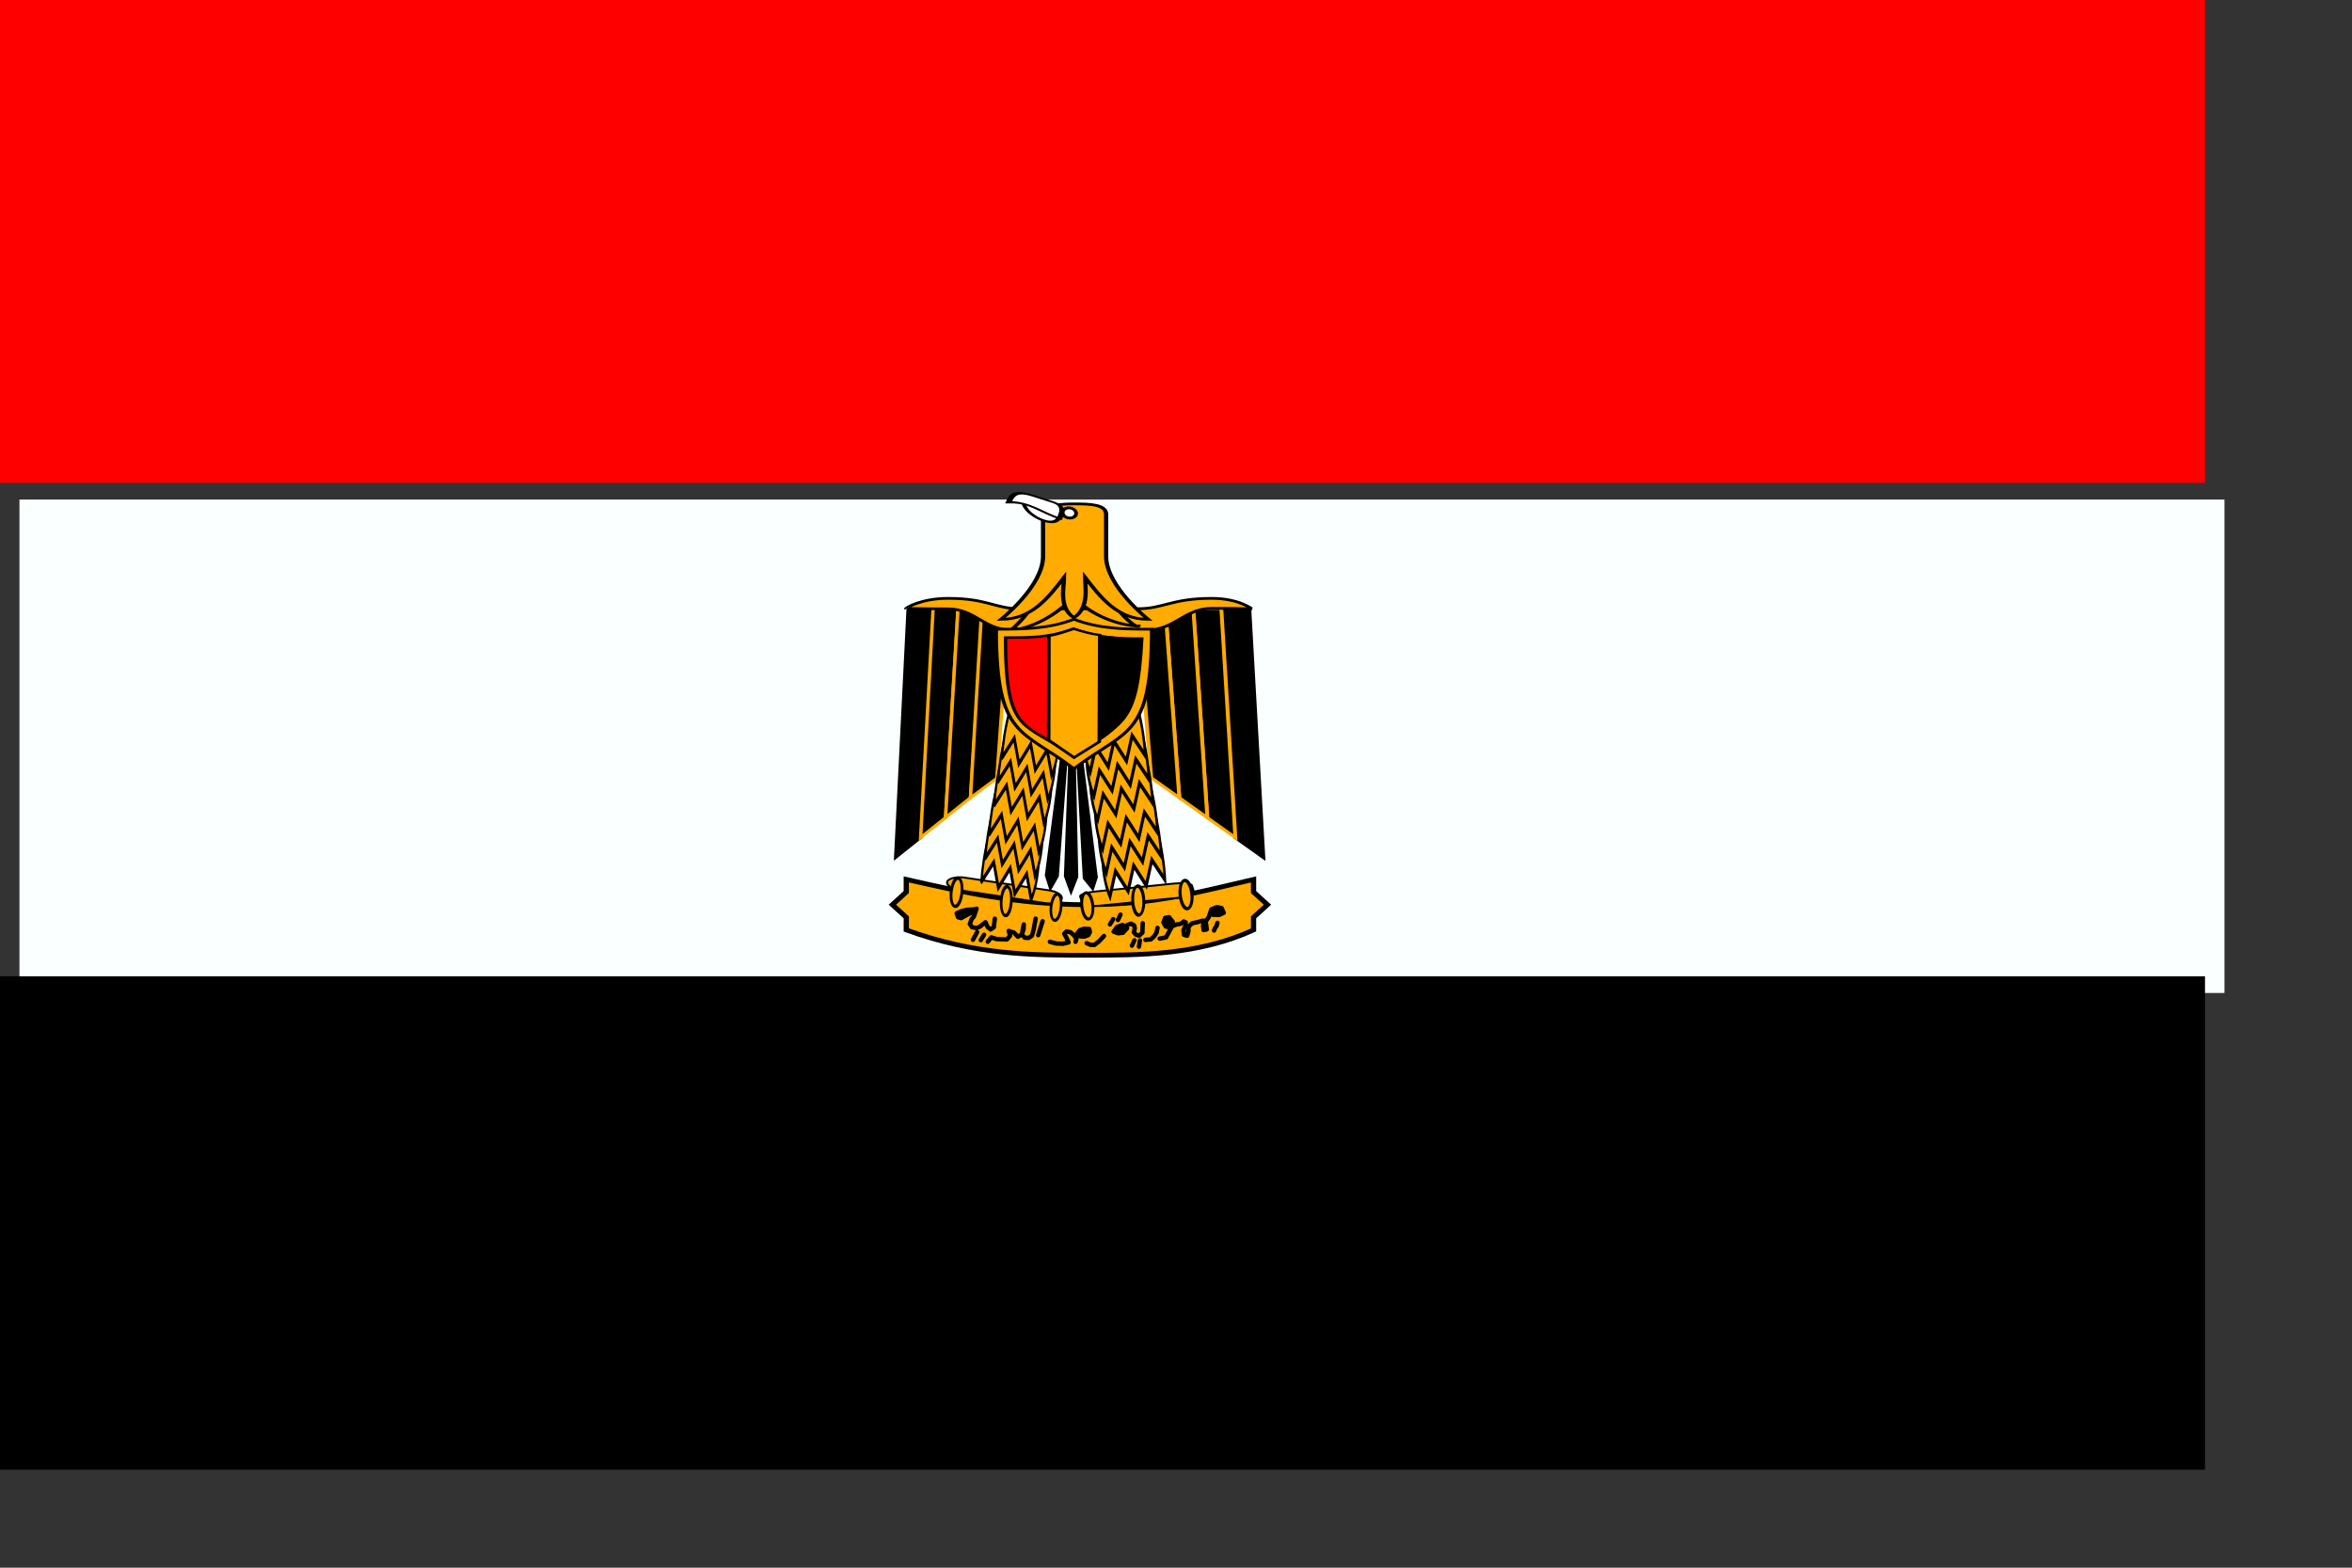 <?xml version="1.0" encoding="UTF-8" standalone="no"?>
<!-- Created with Sodipodi ("http://www.sodipodi.com/") -->
<svg
   xmlns:dc="http://purl.org/dc/elements/1.1/"
   xmlns:cc="http://web.resource.org/cc/"
   xmlns:rdf="http://www.w3.org/1999/02/22-rdf-syntax-ns#"
   xmlns:svg="http://www.w3.org/2000/svg"
   xmlns="http://www.w3.org/2000/svg"
   xmlns:sodipodi="http://inkscape.sourceforge.net/DTD/sodipodi-0.dtd"
   xmlns:inkscape="http://www.inkscape.org/namespaces/inkscape"
   height="140mm"
   id="svg1689"
   sodipodi:docbase="/home/demailly/download/flags/svg"
   sodipodi:docname="egypt0.svg"
   sodipodi:version="0.32"
   width="210mm"
   inkscape:version="0.43">
  <rect width="100%" height="100%" fill="#333333" stroke="none"/>
  <defs
     id="defs1691" />
  <sodipodi:namedview
     gridspacingx="1mm"
     gridspacingy="1mm"
     id="base"
     showgrid="false"
     snaptogrid="true"
     showguides="true"
     inkscape:guide-bbox="true"
     inkscape:zoom="1.0662272"
     inkscape:cx="389.30863"
     inkscape:cy="267.87783"
     inkscape:window-width="1491"
     inkscape:window-height="1076"
     inkscape:window-x="194"
     inkscape:window-y="-12"
     inkscape:current-layer="svg1689" />
  <g
     id="g2255">
    <rect
       height="166.535"
       id="rect1801"
       style="font-size:12px;fill:#faffff;fill-rule:evenodd;stroke-width:1pt;fill-opacity:1"
       width="744.094"
       x="6.565"
       y="168.619" />
    <rect
       height="166.535"
       id="rect1800"
       style="font-size:12px;fill-rule:evenodd;stroke-width:1pt"
       width="744.095"
       x="0"
       y="329.527" />
    <rect
       height="162.992"
       id="rect1802"
       style="font-size:12px;fill:#ff0000;fill-rule:evenodd;stroke-width:1pt"
       width="744.094"
       x="0"
       y="-5.7000001e-05" />
    <g
       style="stroke:#000000;stroke-opacity:1"
       id="g827"
       transform="translate(23.212,409.217)">
      <path
         d="M 319.926,-313.545 L 323.687,-313.765 L 326.936,-260.619 L 323.791,-254.438 L 318.531,-260.366 L 319.926,-313.545 z "
         id="path725"
         sodipodi:nodetypes="cccccc"
         style="font-size:12px;fill:#000000;fill-rule:evenodd;stroke:none;stroke-width:1pt;stroke-opacity:1;fill-opacity:1"
         transform="matrix(0.606,-3.20379e-2,5.719647e-2,0.759,164.052,95.207)" />
      <path
         d="M 326.484,-317.007 L 330.465,-315.049 L 329.076,-261.46 L 324.675,-254.461 L 321.255,-261.659 L 326.484,-317.007 z "
         id="path726"
         sodipodi:nodetypes="cccccc"
         style="font-size:12px;fill:#000000;fill-rule:evenodd;stroke:none;stroke-width:1pt;stroke-opacity:1;fill-opacity:1"
         transform="matrix(0.606,2.312396e-2,-4.128265e-2,0.759,123.882,77.449)" />
      <g
         id="g720"
         style="font-size:12px;stroke:#000000;stroke-opacity:1"
         transform="matrix(1.267,0,0,1.031,-115.191,8.206)">
        <path
           d="M 177.165,255.118 L 159.449,698.032 L 194.882,662.598 L 212.598,255.118 L 177.165,255.118 z "
           id="path1700"
           sodipodi:nodetypes="ccccc"
           style="font-size:12px;fill:#000000;fill-opacity:1;fill-rule:evenodd;stroke:#000000;stroke-width:4.824;stroke-opacity:1"
           transform="matrix(-0.211,0,0,0.184,442.727,-252.581)" />
        <path
           d="M 177.165,290.551 L 159.448,698.032 L 194.881,662.598 L 212.598,290.551 L 177.165,290.551 z "
           id="path1701"
           sodipodi:nodetypes="ccccc"
           style="font-size:12px;fill:#000000;fill-opacity:1;fill-rule:evenodd;stroke:#ffab00;stroke-width:4.824;stroke-opacity:1"
           transform="matrix(-0.211,0,0,0.184,435.267,-259.107)" />
        <path
           d="M 177.166,325.984 L 159.448,698.032 L 194.881,662.598 L 212.599,325.984 L 177.166,325.984 z "
           id="path1702"
           sodipodi:nodetypes="ccccc"
           style="font-size:12px;fill:#000000;fill-opacity:1;fill-rule:evenodd;stroke:#ffab00;stroke-width:4.824;stroke-opacity:1"
           transform="matrix(-0.211,0,0,0.184,427.808,-265.633)" />
        <path
           d="M 177.165,361.417 L 159.448,698.032 L 194.881,662.598 L 212.598,361.417 L 177.165,361.417 z "
           id="path1703"
           sodipodi:nodetypes="ccccc"
           style="font-size:12px;fill:#000000;fill-opacity:1;fill-rule:evenodd;stroke:#ffab00;stroke-width:4.824;stroke-opacity:1"
           transform="matrix(-0.211,0,0,0.184,420.348,-272.159)" />
      </g>
      <g
         id="g715"
         style="font-size:12px;stroke:#000000;stroke-opacity:1"
         transform="matrix(1.127,0,0,1.031,-62.209,8.148)">
        <path
           d="M 177.165,255.118 L 159.449,698.032 L 194.882,662.598 L 212.598,255.118 L 177.165,255.118 z "
           id="path1696"
           sodipodi:nodetypes="ccccc"
           style="font-size:12px;fill:#000000;fill-opacity:1;fill-rule:evenodd;stroke:#000000;stroke-width:4.824;stroke-opacity:1"
           transform="matrix(0.211,0,0,0.184,269.165,-252.581)" />
        <path
           d="M 177.165,290.551 L 159.448,698.032 L 194.881,662.598 L 212.598,290.551 L 177.165,290.551 z "
           id="path1697"
           sodipodi:nodetypes="ccccc"
           style="font-size:12px;fill:#000000;fill-opacity:1;fill-rule:evenodd;stroke:#ffab00;stroke-width:4.824;stroke-opacity:1"
           transform="matrix(0.211,0,0,0.184,276.625,-259.107)" />
        <path
           d="M 177.166,325.984 L 159.449,698.032 L 194.882,662.598 L 212.599,325.984 L 177.166,325.984 z "
           id="path1698"
           sodipodi:nodetypes="ccccc"
           style="font-size:12px;fill:#000000;fill-opacity:1;fill-rule:evenodd;stroke:#ffab00;stroke-width:4.824;stroke-opacity:1"
           transform="matrix(0.211,0,0,0.184,284.084,-265.633)" />
        <path
           d="M 173.707,362.652 L 157.967,693.71 L 195.376,658.894 L 212.598,361.417 L 173.707,362.652 z "
           id="path1699"
           sodipodi:nodetypes="ccccc"
           style="font-size:12px;fill:#000000;fill-opacity:1;fill-rule:evenodd;stroke:#ffab00;stroke-width:4.824;stroke-opacity:1"
           transform="matrix(0.211,0,0,0.184,291.857,-271.301)" />
      </g>
      <path
         d="M 181.732,256.048 C 180.728,254.736 201.579,237.402 237.012,237.402 C 290.162,237.402 298.319,256.048 333.753,256.048 C 369.186,256.048 450.341,256.048 485.774,256.048 C 521.207,256.048 531.497,237.402 584.646,237.402 C 620.079,237.402 636.814,255.695 637.795,256.048 C 637.795,256.048 620.079,255.118 584.646,255.118 C 549.213,255.118 535.346,294.158 499.594,293.34 C 472.806,294.158 355.366,293.34 319.932,293.34 C 284.499,293.34 272.446,256.048 237.012,256.048 C 201.579,256.048 180.728,254.736 181.732,256.048 z "
         id="path1704"
         sodipodi:nodetypes="ccccccccccc"
         style="font-size:12px;fill:#ffab00;fill-rule:evenodd;stroke:#000000;stroke-width:4.824;stroke-opacity:1;fill-opacity:1"
         transform="matrix(0.256,0,0,0.19,236.01,-252.363)" />
      <path
         d="M 400.394,-109.842 L 400.394,-106.299 L 403.937,-102.756 L 400.394,-99.213 L 400.394,-95.669 C 386.22,-88.583 371.545,-88.583 357.874,-88.583 C 344.204,-88.583 329.528,-88.583 311.811,-95.669 L 311.811,-99.213 L 308.268,-102.756 L 311.811,-106.299 L 311.811,-109.842 C 325.984,-106.299 340.158,-102.756 357.874,-102.756 C 375.591,-102.756 386.221,-106.299 400.394,-109.842 z "
         id="path709"
         sodipodi:nodetypes="ccccccccccccc"
         style="font-size:12px;fill:#ffab00;fill-rule:evenodd;stroke:#000000;stroke-width:1pt;stroke-opacity:1;fill-opacity:1"
         transform="matrix(1.323,0,0,1.204,-129.909,19.854)" />
      <g
         id="g695"
         style="font-size:12px;stroke:#000000;stroke-opacity:1"
         transform="matrix(-1.063,0.285,0.305,0.992,760.822,-100.294)">
        <rect
           height="35.365"
           id="rect696"
           rx="2.172"
           ry="4.504"
           style="font-size:12px;fill:#ffab00;fill-opacity:1;fill-rule:evenodd;stroke:#000000;stroke-width:0.624;stroke-opacity:1"
           transform="matrix(-0.536,-0.844,-0.905,0.426,0,0)"
           width="4.344"
           x="-58.765"
           y="-409.088" />
        <g
           id="g697"
           style="font-size:12px;fill:#ffffff;fill-opacity:1;stroke:#000000;stroke-width:4.713;stroke-opacity:1"
           transform="matrix(-0.1,3.769187e-2,9.413487e-2,0.227,362.018,-256.852)">
          <path
             d="M 318.898,574.016 L 336.614,591.732 L 354.331,574.016 L 372.047,591.732 L 389.764,574.016 L 407.48,591.732 C 412.737,582.306 414.572,568.844 407.368,555.213 C 371.183,541.395 338.544,542.57 300.189,556.401 C 297.102,567.432 297.214,580.329 300.189,591.834 L 318.898,574.016 z "
             id="path698"
             sodipodi:nodetypes="cccccccccc"
             style="fill:#ffab00;fill-opacity:1;fill-rule:evenodd;stroke:#000000;stroke-width:4.713;stroke-linecap:butt;stroke-linejoin:miter;stroke-dasharray:none;stroke-opacity:1"
             transform="matrix(1.376,0.175,-0.142,1.707,-97.886,-514.143)" />
          <path
             d="M 318.898,574.016 L 336.614,591.732 L 354.331,574.016 L 372.047,591.732 L 389.764,574.016 L 407.48,591.732 C 412.737,582.306 414.572,568.844 407.368,555.213 C 371.183,541.395 338.544,542.57 300.189,556.401 C 297.102,567.432 297.214,580.329 300.189,591.834 L 318.898,574.016 z "
             id="path699"
             sodipodi:nodetypes="cccccccccc"
             style="fill:#ffab00;fill-opacity:1;fill-rule:evenodd;stroke:#000000;stroke-width:4.713;stroke-linecap:butt;stroke-linejoin:miter;stroke-dasharray:none;stroke-opacity:1"
             transform="matrix(1.376,0.175,-0.142,1.707,-95.127,-545.971)" />
          <path
             d="M 318.898,574.016 L 336.614,591.732 L 354.331,574.016 L 372.047,591.732 L 389.764,574.016 L 407.48,591.732 C 412.737,582.306 414.572,568.844 407.368,555.213 C 371.183,541.395 338.544,542.57 300.189,556.401 C 297.102,567.432 297.214,580.329 300.189,591.834 L 318.898,574.016 z "
             id="path700"
             sodipodi:nodetypes="cccccccccc"
             style="fill:#ffab00;fill-opacity:1;fill-rule:evenodd;stroke:#000000;stroke-width:4.713;stroke-linecap:butt;stroke-linejoin:miter;stroke-dasharray:none;stroke-opacity:1"
             transform="matrix(1.376,0.175,-0.142,1.707,-92.368,-577.799)" />
          <path
             d="M 318.898,574.016 L 336.614,591.732 L 354.331,574.016 L 372.047,591.732 L 389.764,574.016 L 407.48,591.732 C 412.737,582.306 414.572,568.844 407.368,555.213 C 371.183,541.395 338.544,542.57 300.189,556.401 C 297.102,567.432 297.214,580.329 300.189,591.834 L 318.898,574.016 z "
             id="path701"
             sodipodi:nodetypes="cccccccccc"
             style="fill:#ffab00;fill-opacity:1;fill-rule:evenodd;stroke:#000000;stroke-width:4.713;stroke-linecap:butt;stroke-linejoin:miter;stroke-dasharray:none;stroke-opacity:1"
             transform="matrix(1.376,0.175,-0.142,1.707,-88.229,-617.116)" />
          <path
             d="M 318.898,574.016 L 336.614,591.732 L 354.331,574.016 L 372.047,591.732 L 389.764,574.016 L 407.48,591.732 C 412.737,582.306 414.572,568.844 407.368,555.213 C 371.183,541.395 338.544,542.57 300.189,556.401 C 297.102,567.432 297.214,580.329 300.189,591.834 L 318.898,574.016 z "
             id="path702"
             sodipodi:nodetypes="cccccccccc"
             style="fill:#ffab00;fill-opacity:1;fill-rule:evenodd;stroke:#000000;stroke-width:4.713;stroke-linecap:butt;stroke-linejoin:miter;stroke-dasharray:none;stroke-opacity:1"
             transform="matrix(1.376,0.175,-0.142,1.707,-85.47,-648.944)" />
          <path
             d="M 318.898,574.016 L 336.614,591.732 L 354.331,574.016 L 372.047,591.732 L 389.764,574.016 L 407.48,591.732 C 412.737,582.306 414.572,568.844 407.368,555.213 C 371.183,541.395 338.544,542.57 300.189,556.401 C 297.102,567.432 297.214,580.329 300.189,591.834 L 318.898,574.016 z "
             id="path703"
             sodipodi:nodetypes="cccccccccc"
             style="fill:#ffab00;fill-opacity:1;fill-rule:evenodd;stroke:#000000;stroke-width:4.713;stroke-linecap:butt;stroke-linejoin:miter;stroke-dasharray:none;stroke-opacity:1"
             transform="matrix(1.376,0.175,-0.142,1.707,-82.711,-680.772)" />
        </g>
        <path
           d="M 345.625 -96.125 A 2.5 5.938 0 1 1  340.625,-96.125 A 2.5 5.938 0 1 1  345.625 -96.125 z"
           id="path704"
           sodipodi:cx="343.12503"
           sodipodi:cy="-96.12455"
           sodipodi:rx="2.5"
           sodipodi:ry="5.9375"
           sodipodi:type="arc"
           style="fill:#ffab00;fill-opacity:1;fill-rule:evenodd;stroke:#000000;stroke-width:1pt;stroke-linecap:butt;stroke-linejoin:miter;stroke-opacity:1"
           transform="matrix(0.498,-0.385,0.291,0.659,228.054,86.15)" />
        <path
           d="M 345.625 -96.125 A 2.5 5.938 0 1 1  340.625,-96.125 A 2.5 5.938 0 1 1  345.625 -96.125 z"
           id="path705"
           sodipodi:cx="343.12503"
           sodipodi:cy="-96.12455"
           sodipodi:rx="2.5"
           sodipodi:ry="5.9375"
           sodipodi:type="arc"
           style="fill:#ffab00;fill-opacity:1;fill-rule:evenodd;stroke:#000000;stroke-width:1pt;stroke-linecap:butt;stroke-linejoin:miter;stroke-opacity:1"
           transform="matrix(0.498,-0.43,0.291,0.736,242.094,102.862)" />
        <path
           d="M 345.625 -96.125 A 2.5 5.938 0 1 1  340.625,-96.125 A 2.5 5.938 0 1 1  345.625 -96.125 z"
           id="path706"
           sodipodi:cx="343.12503"
           sodipodi:cy="-96.12455"
           sodipodi:rx="2.5"
           sodipodi:ry="5.9375"
           sodipodi:type="arc"
           style="fill:#ffab00;fill-opacity:1;fill-rule:evenodd;stroke:#000000;stroke-width:1pt;stroke-linecap:butt;stroke-linejoin:miter;stroke-opacity:1"
           transform="matrix(0.535,-0.415,0.312,0.71,245.201,88.253)" />
      </g>
      <path
         d="M 268.291,261.844 C 268.291,261.844 301.181,219.685 301.181,166.535 C 301.181,166.536 372.047,166.536 372.047,166.535 C 372.047,219.685 406.355,261.844 407.481,255.119 C 389.764,255.119 354.331,237.402 336.615,201.969 C 318.899,237.403 286.007,261.844 268.291,261.844 z "
         id="path1751"
         sodipodi:nodetypes="cccccc"
         style="font-size:12px;fill:#ffab00;fill-rule:evenodd;stroke:#000000;stroke-width:4.824;stroke-opacity:1;fill-opacity:1"
         transform="matrix(0.308,0,0,0.19,235.411,-246.378)" />
      <path
         d="M 253.459,240.407 C 253.459,240.407 301.398,181.681 301.398,128.532 C 301.398,91.24 301.398,89.381 301.398,53.947 C 301.398,36.231 325.368,35.302 337.353,35.302 C 355.07,35.302 373.307,36.231 373.307,53.947 C 373.307,89.381 373.307,99.781 373.307,128.532 C 373.307,181.681 421.247,240.407 421.247,240.407 C 385.814,240.407 367.054,201.256 349.338,165.823 C 349.338,183.54 354.331,219.685 336.614,237.402 C 318.898,219.685 325.368,183.54 325.368,165.823 C 307.651,201.256 288.893,240.407 253.459,240.407 z "
         id="path1750"
         sodipodi:nodetypes="ccccccccccc"
         style="font-size:12px;fill:#ffab00;fill-opacity:1;fill-rule:evenodd;stroke:#000000;stroke-width:4.824;stroke-opacity:1"
         transform="matrix(0.296,0,0,0.19,239.559,-245.847)" />
      <path
         d="M 283.116,77.953 C 283.116,77.953 336.265,77.953 336.265,77.953 C 336.265,95.669 336.265,113.386 318.549,113.386 C 300.832,113.386 283.116,95.669 283.116,77.953 z "
         id="path1756"
         sodipodi:nodetypes="ccsc"
         style="font-size:12px;fill:#ffffff;fill-rule:evenodd;stroke:#000000;stroke-width:5.909;stroke-opacity:1"
         transform="matrix(0.242,7.746248e-2,-5.39426e-2,0.118,258.111,-271.545)" />
      <path
         d="M 183.965,42.52 C 195.776,42.52 195.776,60.236 195.776,77.953 C 178.06,77.953 166.248,60.236 148.532,77.953 C 148.532,58.394 148.532,42.52 166.248,42.52 C 183.965,42.52 166.249,42.52 183.965,42.52 z "
         id="path1754"
         sodipodi:nodetypes="ccccc"
         style="font-size:12px;fill:#ffffff;fill-rule:evenodd;stroke:#000000;stroke-width:4.824;stroke-opacity:1"
         transform="matrix(0.363,0.116,-5.39426e-2,0.118,267.477,-266.148)" />
      <path
         d="M 336.614 69.094 A 8.858 8.858 0 1 1  318.898,69.094 A 8.858 8.858 0 1 1  336.614 69.094 z"
         id="path1757"
         sodipodi:cx="327.75592"
         sodipodi:cy="69.094437"
         sodipodi:rx="8.8582764"
         sodipodi:ry="8.8582611"
         sodipodi:type="arc"
         style="font-size:12px;fill:#ffffff;fill-rule:evenodd;stroke:#000000;stroke-width:4.824;stroke-opacity:1"
         transform="matrix(0.242,7.746248e-2,-8.091389e-2,0.178,263.944,-273.764)" />
      <path
         d="M 337.311,-153.243 L 339.8,-153.955 L 340.669,-113.202 L 338.186,-106.888 L 335.809,-113.436 L 337.311,-153.243 z "
         id="path710"
         sodipodi:nodetypes="cccccc"
         style="font-size:12px;fill:#000000;fill-rule:evenodd;stroke:none;stroke-width:0.679pt;stroke-opacity:1;fill-opacity:1" />
      <g
         id="g683"
         style="font-size:12px;stroke:#000000;stroke-opacity:1"
         transform="matrix(1.159,0.303,-0.356,0.987,-126.742,-108.638)">
        <rect
           height="31.229"
           id="rect1764"
           rx="1.154"
           ry="4.503"
           style="font-size:12px;fill:#ffab00;fill-opacity:1;fill-rule:evenodd;stroke:#000000;stroke-width:0.624;stroke-opacity:1"
           transform="matrix(-0.525,-0.851,-0.915,0.404,0,0)"
           width="4.79"
           x="-51.459"
           y="-407.78" />
        <g
           id="g673"
           style="font-size:12px;fill:#ffffff;fill-opacity:1;stroke:#000000;stroke-width:4.713;stroke-opacity:1"
           transform="matrix(-0.1,3.769187e-2,9.413487e-2,0.227,362.018,-256.852)">
          <path
             d="M 318.898,574.016 L 336.614,591.732 L 354.331,574.016 L 372.047,591.732 L 389.764,574.016 L 407.48,591.732 C 412.737,582.306 414.572,568.844 407.368,555.213 C 371.183,541.395 338.544,542.57 300.189,556.401 C 297.102,567.432 297.214,580.329 300.189,591.834 L 318.898,574.016 z "
             id="path674"
             sodipodi:nodetypes="cccccccccc"
             style="fill:#ffab00;fill-opacity:1;fill-rule:evenodd;stroke:#000000;stroke-width:4.713;stroke-linecap:butt;stroke-linejoin:miter;stroke-dasharray:none;stroke-opacity:1"
             transform="matrix(1.376,0.175,-0.142,1.707,-97.886,-514.143)" />
          <path
             d="M 318.898,574.016 L 336.614,591.732 L 354.331,574.016 L 372.047,591.732 L 389.764,574.016 L 407.48,591.732 C 412.737,582.306 414.572,568.844 407.368,555.213 C 371.183,541.395 338.544,542.57 300.189,556.401 C 297.102,567.432 297.214,580.329 300.189,591.834 L 318.898,574.016 z "
             id="path675"
             sodipodi:nodetypes="cccccccccc"
             style="fill:#ffab00;fill-opacity:1;fill-rule:evenodd;stroke:#000000;stroke-width:4.713;stroke-linecap:butt;stroke-linejoin:miter;stroke-dasharray:none;stroke-opacity:1"
             transform="matrix(1.376,0.175,-0.142,1.707,-95.127,-545.971)" />
          <path
             d="M 318.898,574.016 L 336.614,591.732 L 354.331,574.016 L 372.047,591.732 L 389.764,574.016 L 407.48,591.732 C 412.737,582.306 414.572,568.844 407.368,555.213 C 371.183,541.395 338.544,542.57 300.189,556.401 C 297.102,567.432 297.214,580.329 300.189,591.834 L 318.898,574.016 z "
             id="path676"
             sodipodi:nodetypes="cccccccccc"
             style="fill:#ffab00;fill-opacity:1;fill-rule:evenodd;stroke:#000000;stroke-width:4.713;stroke-linecap:butt;stroke-linejoin:miter;stroke-dasharray:none;stroke-opacity:1"
             transform="matrix(1.376,0.175,-0.142,1.707,-92.368,-577.799)" />
          <path
             d="M 318.898,574.016 L 336.614,591.732 L 354.331,574.016 L 372.047,591.732 L 389.764,574.016 L 407.48,591.732 C 412.737,582.306 414.572,568.844 407.368,555.213 C 371.183,541.395 338.544,542.57 300.189,556.401 C 297.102,567.432 297.214,580.329 300.189,591.834 L 318.898,574.016 z "
             id="path677"
             sodipodi:nodetypes="cccccccccc"
             style="fill:#ffab00;fill-opacity:1;fill-rule:evenodd;stroke:#000000;stroke-width:4.713;stroke-linecap:butt;stroke-linejoin:miter;stroke-dasharray:none;stroke-opacity:1"
             transform="matrix(1.376,0.175,-0.142,1.707,-88.229,-617.116)" />
          <path
             d="M 318.898,574.016 L 336.614,591.732 L 354.331,574.016 L 372.047,591.732 L 389.764,574.016 L 407.48,591.732 C 412.737,582.306 414.572,568.844 407.368,555.213 C 371.183,541.395 338.544,542.57 300.189,556.401 C 297.102,567.432 297.214,580.329 300.189,591.834 L 318.898,574.016 z "
             id="path678"
             sodipodi:nodetypes="cccccccccc"
             style="fill:#ffab00;fill-opacity:1;fill-rule:evenodd;stroke:#000000;stroke-width:4.713;stroke-linecap:butt;stroke-linejoin:miter;stroke-dasharray:none;stroke-opacity:1"
             transform="matrix(1.376,0.175,-0.142,1.707,-85.47,-648.944)" />
          <path
             d="M 318.898,574.016 L 336.614,591.732 L 354.331,574.016 L 372.047,591.732 L 389.764,574.016 L 407.48,591.732 C 412.737,582.306 414.572,568.844 407.368,555.213 C 371.183,541.395 338.544,542.57 300.189,556.401 C 297.102,567.432 297.214,580.329 300.189,591.834 L 318.898,574.016 z "
             id="path679"
             sodipodi:nodetypes="cccccccccc"
             style="fill:#ffab00;fill-opacity:1;fill-rule:evenodd;stroke:#000000;stroke-width:4.713;stroke-linecap:butt;stroke-linejoin:miter;stroke-dasharray:none;stroke-opacity:1"
             transform="matrix(1.376,0.175,-0.142,1.707,-82.711,-680.772)" />
        </g>
        <path
           d="M 345.625 -96.125 A 2.5 5.938 0 1 1  340.625,-96.125 A 2.5 5.938 0 1 1  345.625 -96.125 z"
           id="path680"
           sodipodi:cx="343.12503"
           sodipodi:cy="-96.12455"
           sodipodi:rx="2.5"
           sodipodi:ry="5.9375"
           sodipodi:type="arc"
           style="fill:#ffab00;fill-opacity:1;fill-rule:evenodd;stroke:#000000;stroke-width:1pt;stroke-linecap:butt;stroke-linejoin:miter;stroke-opacity:1"
           transform="matrix(0.498,-0.385,0.291,0.659,229.506,86.371)" />
        <path
           d="M 345.625 -96.125 A 2.5 5.938 0 1 1  340.625,-96.125 A 2.5 5.938 0 1 1  345.625 -96.125 z"
           id="path681"
           sodipodi:cx="343.12503"
           sodipodi:cy="-96.12455"
           sodipodi:rx="2.5"
           sodipodi:ry="5.9375"
           sodipodi:type="arc"
           style="fill:#ffab00;fill-opacity:1;fill-rule:evenodd;stroke:#000000;stroke-width:1pt;stroke-linecap:butt;stroke-linejoin:miter;stroke-opacity:1"
           transform="matrix(0.498,-0.43,0.291,0.736,242.544,103.395)" />
        <path
           d="M 345.625 -96.125 A 2.5 5.938 0 1 1  340.625,-96.125 A 2.5 5.938 0 1 1  345.625 -96.125 z"
           id="path682"
           sodipodi:cx="343.12503"
           sodipodi:cy="-96.12455"
           sodipodi:rx="2.5"
           sodipodi:ry="5.9375"
           sodipodi:type="arc"
           style="fill:#ffab00;fill-opacity:1;fill-rule:evenodd;stroke:#000000;stroke-width:1pt;stroke-linecap:butt;stroke-linejoin:miter;stroke-opacity:1"
           transform="matrix(0.535,-0.415,0.312,0.71,244.009,89.962)" />
      </g>
      <g
         id="g711"
         style="font-size:12px;stroke:#000000;stroke-opacity:1"
         transform="matrix(1.17,0,0,1.032,-76.898,9.431)">
        <path
           d="M 301.181,290.551 C 301.181,485.433 336.614,467.717 407.48,538.583 C 478.346,467.717 513.78,485.433 513.78,290.551 C 478.346,290.551 442.913,290.551 407.48,272.835 C 372.048,290.551 336.614,290.551 301.181,290.551 z "
           id="path1706"
           sodipodi:nodetypes="ccccc"
           style="font-size:12px;fill:#ffab00;fill-opacity:1;fill-rule:evenodd;stroke:#000000;stroke-width:4.824;stroke-opacity:1"
           transform="matrix(0.211,0,0,0.184,269.664,-253.34)" />
        <path
           d="M 307.33,298.638 C 307.33,493.52 336.976,459.154 407.842,530.02 C 478.708,459.154 501.12,474.016 507.992,300.541 C 472.558,300.541 442.551,299.114 407.118,281.398 C 371.686,299.114 342.763,298.638 307.33,298.638 z "
           id="path707"
           sodipodi:nodetypes="ccccc"
           style="font-size:12px;fill:#ff0000;fill-opacity:1;fill-rule:evenodd;stroke:#000000;stroke-width:4.824;stroke-opacity:1"
           transform="matrix(0.196,0,0,0.169,275.654,-247.607)" />
        <path
           d="M 372.72,286.85 L 372.383,506.907 L 407.144,543.774 L 441.567,510.541 L 442.24,285.325 C 429.6,282.881 417.403,277.378 406.862,272.283 C 395.143,277.71 384.549,284.572 372.72,286.85 z "
           id="path1709"
           sodipodi:nodetypes="ccccccc"
           style="font-size:12px;fill:#ffab00;fill-rule:evenodd;stroke:#000000;stroke-width:4.824;stroke-opacity:1;fill-opacity:1"
           transform="matrix(0.211,0,0,0.155,269.774,-242.195)" />
      </g>
    </g>
    <g
       style="stroke:#000000;stroke-opacity:1"
       transform="translate(-72.585,-61.3)"
       id="g2515">
      <path
         id="path152"
         d="M 401.269,368.213 L 398.884,368.388 L 397.029,368.838 L 395.429,369.558 L 395.899,370.888 L 396.934,371.183 L 398.279,370.438 L 399.629,369.698 L 400.954,369.228 L 401.249,368.193"
         style="fill:#000000;stroke:#000000;stroke-opacity:1" />
      <path
         id="path154"
         d="M 401.269,368.213 L 398.884,368.388 L 397.029,368.838 L 395.429,369.558 L 395.899,370.888 L 396.934,371.183 L 398.279,370.438 L 399.629,369.698 L 400.954,369.228 L 401.249,368.193 L 401.269,368.213 z "
         style="fill:none;stroke:#000000;stroke-width:1.487;stroke-linecap:round;stroke-linejoin:round;stroke-opacity:1" />
      <path
         id="path156"
         d="M 408.299,371.378 L 407.949,374.268 L 406.874,375.008 L 405.859,374.188 L 405.134,372.568 L 403.239,374.073 L 402.164,374.558 L 400.604,374.248 L 399.859,373.173 L 400.429,371.613 L 401.249,370.593 L 402.129,367.998"
         style="fill:none;stroke:#000000;stroke-width:1.487;stroke-linecap:round;stroke-linejoin:round;stroke-opacity:1" />
      <path
         id="path158"
         d="M 422.069,371.358 L 421.404,375.028 L 420.819,377.118 L 419.744,377.863 L 418.434,377.823 L 417.419,376.728 L 418.064,373.308 L 418.004,374.893 L 417.419,376.728 L 416.074,377.468 L 414.804,376.103 L 412.989,375.518 L 413.454,377.118 L 412.359,378.388 L 411.309,378.348 L 408.944,378.273 L 407.129,377.683 L 405.914,379.148"
         style="fill:none;stroke:#000000;stroke-width:1.487;stroke-linecap:round;stroke-linejoin:round;stroke-opacity:1" />
      <path
         id="path160"
         d="M 404.664,376.808 L 403.554,378.603"
         style="fill:none;stroke:#000000;stroke-width:1.487;stroke-linecap:round;stroke-linejoin:round;stroke-opacity:1" />
      <path
         id="path162"
         d="M 402.324,375.928 L 400.914,378.503"
         style="fill:none;stroke:#000000;stroke-width:1.487;stroke-linecap:round;stroke-linejoin:round;stroke-opacity:1" />
      <path
         id="path164"
         d="M 424.414,372.238 L 422.929,376.943"
         style="fill:none;stroke:#000000;stroke-width:1.487;stroke-linecap:round;stroke-linejoin:round;stroke-opacity:1" />
      <path
         id="path166"
         d="M 426.874,379.168 L 428.964,379.753 L 431.324,379.833 L 433.184,379.383 L 432.459,377.783 L 431.719,376.433 L 432.519,375.673 L 433.824,375.968 L 434.844,376.788 L 435.839,378.133 L 435.544,379.168 L 436.169,376.278 L 436.989,375.263 L 438.319,374.793 L 440.154,374.853 L 440.369,375.908 L 439.824,376.943 L 438.494,377.413 L 437.184,377.373 L 436.169,376.278"
         style="fill:none;stroke:#000000;stroke-width:1.487;stroke-linecap:round;stroke-linejoin:round;stroke-opacity:1" />
      <path
         id="path168"
         d="M 445.134,377.218 L 443.494,378.993 L 441.874,380.243 L 440.564,380.203 L 439.274,379.638"
         style="fill:none;stroke:#000000;stroke-width:1.487;stroke-linecap:round;stroke-linejoin:round;stroke-opacity:1" />
      <path
         id="path170"
         d="M 452.909,374.578 L 451.539,376.103 L 449.959,376.298 L 448.399,375.713 L 449.509,374.168 L 451.384,373.448 L 452.929,374.558"
         style="fill:#000000;stroke:#000000;stroke-opacity:1" />
      <path
         id="path172"
         d="M 452.909,374.598 L 451.539,376.123 L 449.959,376.318 L 448.399,375.753 L 449.509,374.208 L 451.384,373.488 L 452.929,374.598 L 452.909,374.598 z "
         style="fill:none;stroke:#000000;stroke-width:1.487;stroke-linecap:round;stroke-linejoin:round;stroke-opacity:1" />
      <path
         id="path174"
         d="M 448.259,371.513 L 447.149,373.308 L 448.259,371.513"
         style="fill:#000000;stroke:#000000;stroke-opacity:1" />
      <path
         id="path176"
         d="M 448.259,371.513 L 447.149,373.308 L 448.259,371.513"
         style="fill:none;stroke:#000000;stroke-width:1.487;stroke-linecap:round;stroke-linejoin:round;stroke-opacity:1" />
      <path
         id="path178"
         d="M 450.699,370.008 L 449.844,371.828 L 450.699,370.008"
         style="fill:#000000;stroke:#000000;stroke-opacity:1" />
      <path
         id="path180"
         d="M 450.699,370.008 L 449.844,371.828 L 450.699,370.008"
         style="fill:none;stroke:#000000;stroke-width:1.487;stroke-linecap:round;stroke-linejoin:round;stroke-opacity:1" />
      <path
         id="path182"
         d="M 452.949,373.523 L 454.274,373.058 L 455.309,373.623 L 455.524,374.678 L 455.214,375.988 L 455.974,376.808 L 457.009,377.098 L 458.104,376.083 L 458.199,372.918"
         style="fill:none;stroke:#000000;stroke-width:1.487;stroke-linecap:round;stroke-linejoin:round;stroke-opacity:1" />
      <path
         id="path184"
         d="M 455.409,378.663 L 454.549,380.478"
         style="fill:none;stroke:#000000;stroke-width:1.487;stroke-linecap:round;stroke-linejoin:round;stroke-opacity:1" />
      <path
         id="path186"
         d="M 457.264,378.718 L 456.934,380.828"
         style="fill:none;stroke:#000000;stroke-width:1.487;stroke-linecap:round;stroke-linejoin:round;stroke-opacity:1" />
      <path
         id="path188"
         d="M 459.119,378.523 L 460.974,378.348 L 462.069,377.333 L 462.889,376.043 L 463.199,374.483"
         style="fill:none;stroke:#000000;stroke-width:1.487;stroke-linecap:round;stroke-linejoin:round;stroke-opacity:1" />
      <path
         id="path190"
         d="M 483.414,372.783 L 483.124,373.818 L 482.574,374.578 L 482.284,375.363"
         style="fill:none;stroke:#000000;stroke-width:1.487;stroke-linecap:round;stroke-linejoin:round;stroke-opacity:1" />
      <path
         id="path192"
         d="M 472.049,372.373 L 470.974,373.113 L 469.649,373.328 L 467.244,374.288 L 465.934,373.993 L 465.194,372.648 L 465.779,371.083 L 467.109,370.868 L 468.359,372.488 L 468.044,374.053 L 466.914,376.123 L 466.074,377.668 L 463.944,378.113"
         style="fill:none;stroke:#000000;stroke-width:1.487;stroke-linecap:round;stroke-linejoin:round;stroke-opacity:1" />
      <path
         id="path194"
         d="M 437.069,375.303 L 437.694,376.358 L 438.609,376.358 L 439.219,375.438"
         style="fill:none;stroke:#000000;stroke-width:1.487;stroke-linecap:round;stroke-linejoin:round;stroke-opacity:1" />
      <path
         id="path196"
         d="M 466.834,372.958 L 465.914,372.043 L 467.149,371.748 L 466.854,372.978 L 466.834,372.958 z "
         style="fill:none;stroke:#000000;stroke-width:1.487;stroke-linecap:round;stroke-linejoin:round;stroke-opacity:1" />
      <path
         id="path198"
         d="M 472.049,372.373 L 472.734,372.648 L 472.519,373.973 L 471.949,375.263 L 472.149,376.843 L 473.184,377.138 L 473.629,375.713 L 473.629,374.168 L 474.859,372.938 L 476.754,372.528 L 478.359,372.058 L 479.394,372.098 L 479.609,373.428 L 479.804,375.008 L 478.749,375.223 L 478.554,373.643 L 480.504,370.808 L 481.384,368.213 L 483.259,367.488 L 484.824,367.803 L 485.544,369.403 L 483.944,370.128 L 481.834,370.048 L 482.929,368.778 L 483.984,368.798 L 484.804,367.783"
         style="fill:none;stroke:#000000;stroke-width:1.487;stroke-linecap:round;stroke-linejoin:round;stroke-opacity:1" />
    </g>
    <path
       d="M 370.968,250.099 C 380.628,244.181 383.653,237.027 385.162,215.48 C 378.096,215.597 376.627,214.817 371.051,214.426 C 371.02,226.775 370.955,228.943 370.968,250.099 z "
       id="path1380"
       sodipodi:nodetypes="cccc"
       style="font-size:12px;fill:#000000;fill-opacity:1;fill-rule:evenodd;stroke:none;stroke-width:0.964;stroke-opacity:1" />
  </g>
</svg>
